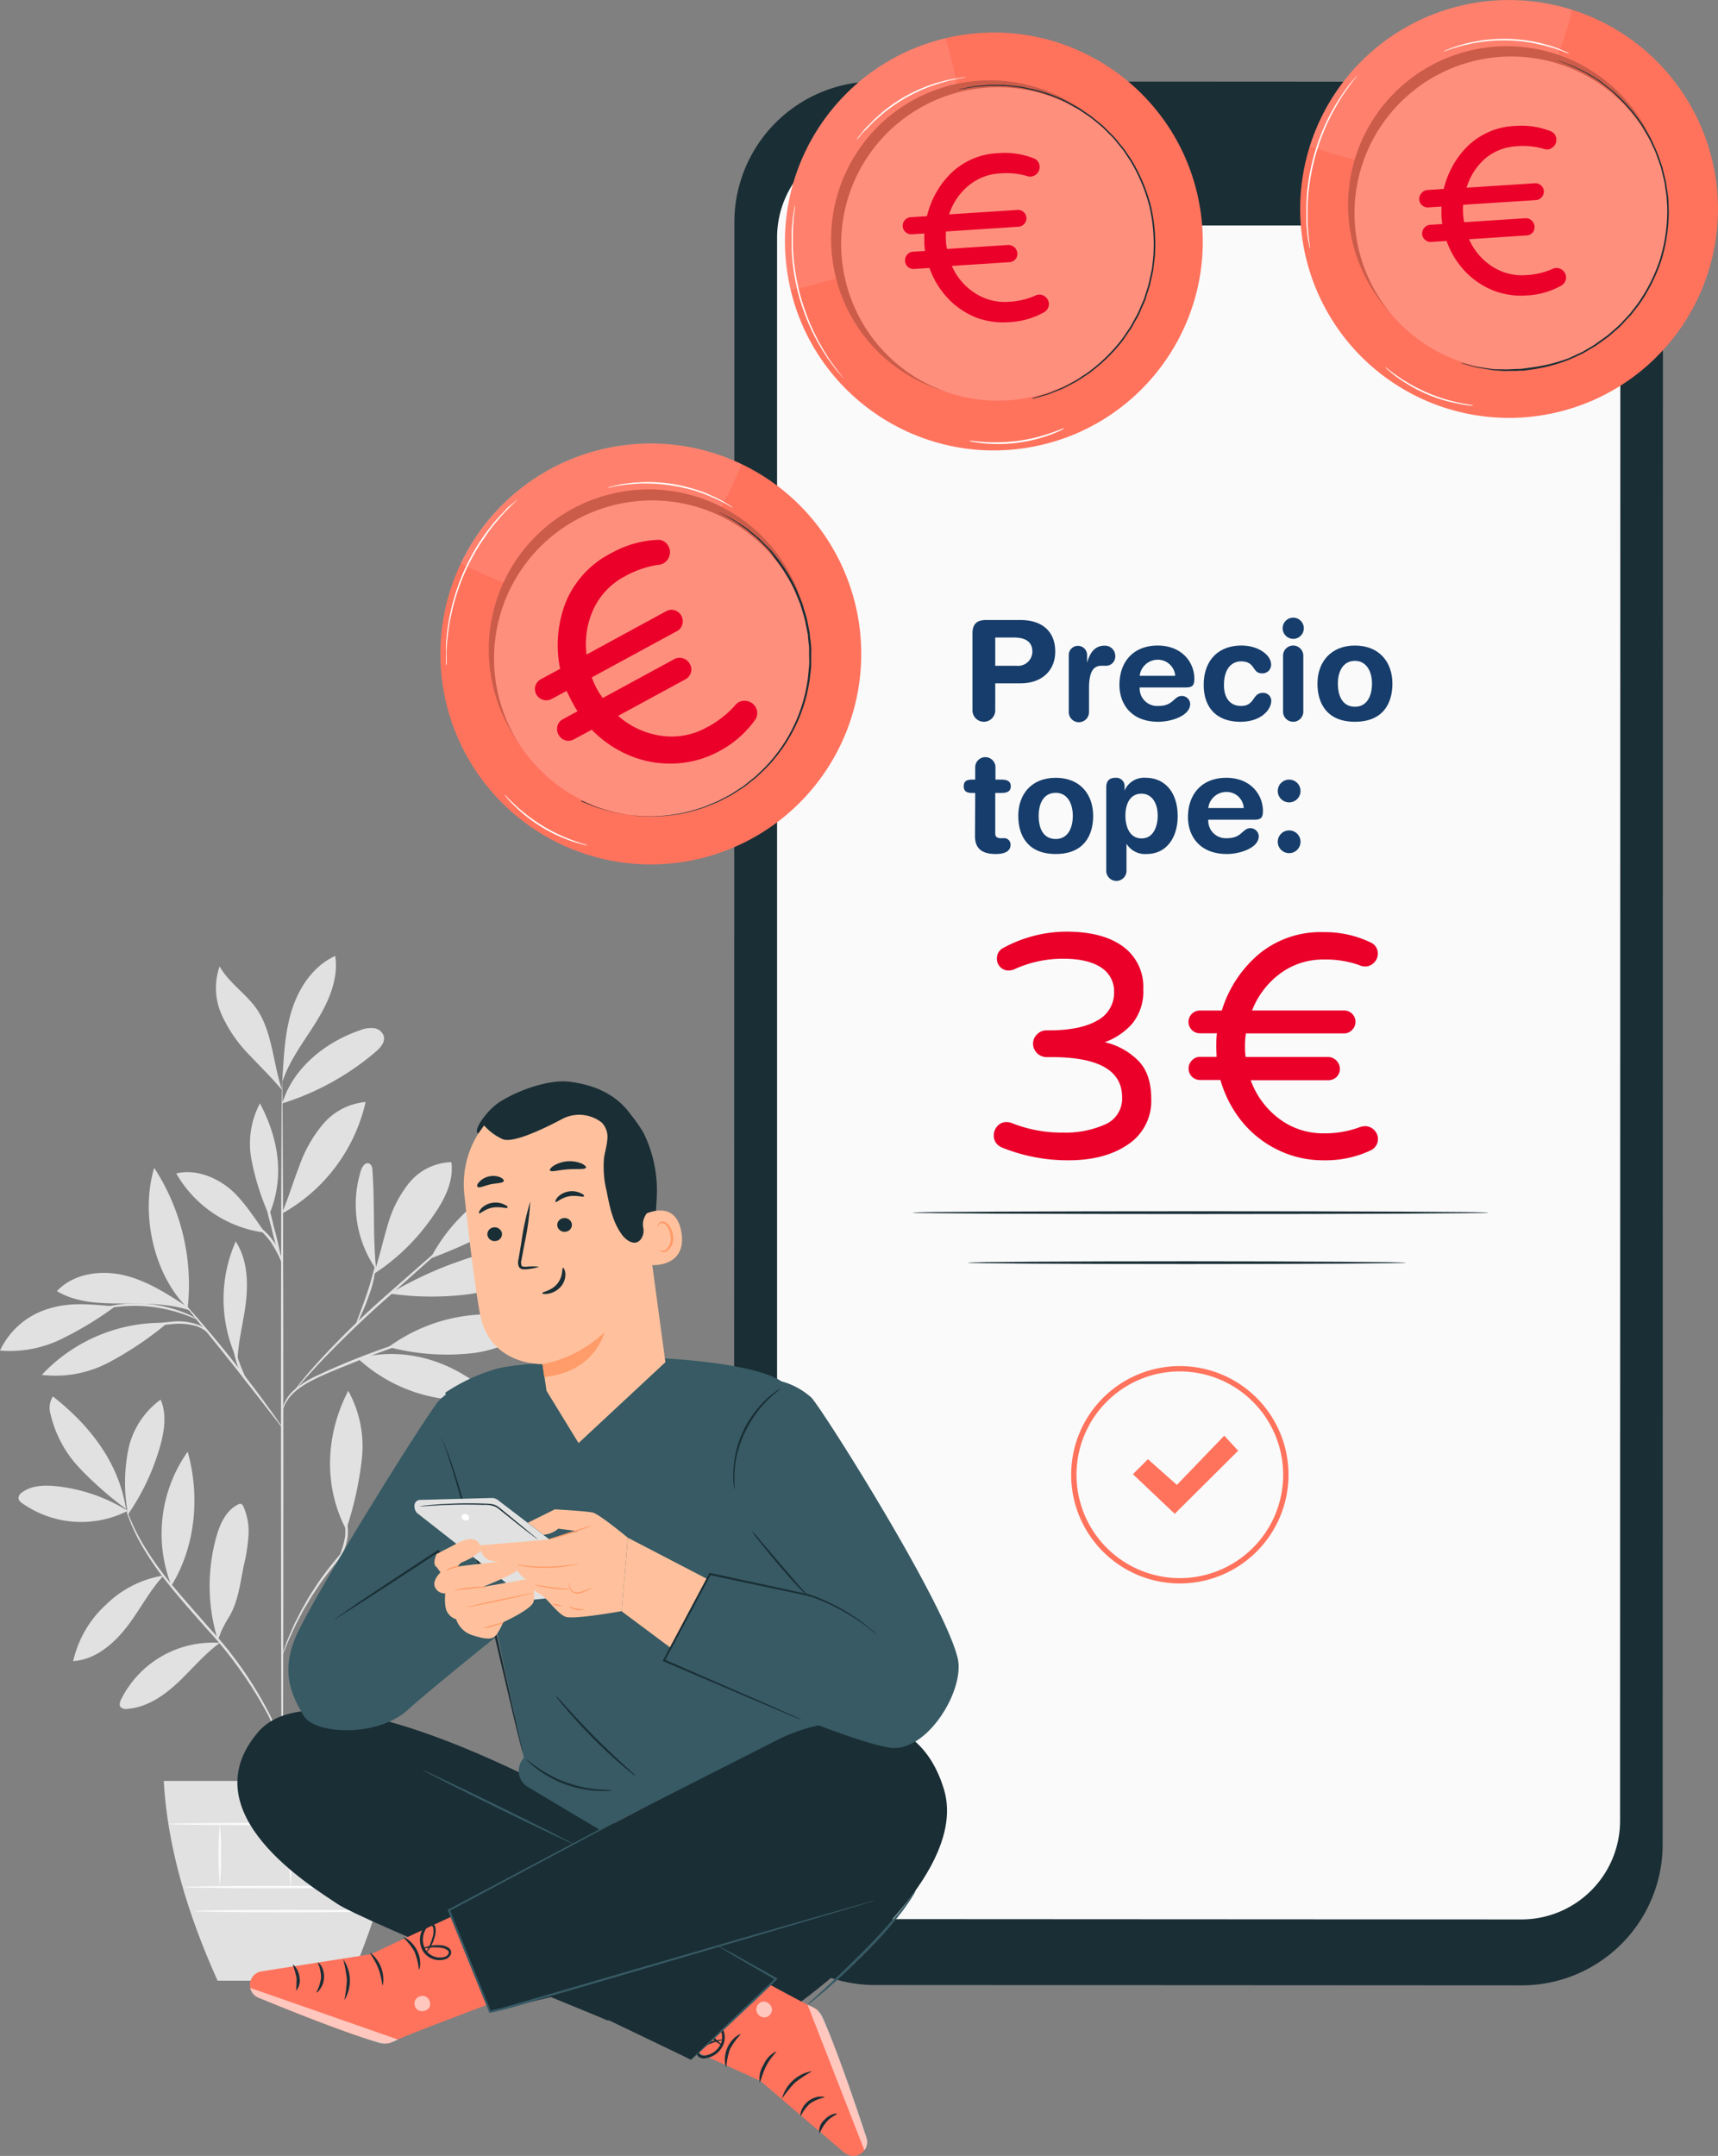 <svg xmlns="http://www.w3.org/2000/svg" viewBox="0 0 302.09 379.05"><rect x="0" y="0" width="302.09" height="379.05" fill="#808080" stroke="none"/><defs><style>.cls-1{fill:#e1e1e1;}.cls-2{fill:#fafafa;}.cls-3{fill:#1a2e35;}.cls-4{fill:#ff735d;}.cls-5{opacity:0.6;}.cls-6{fill:#fff;}.cls-7{fill:#375a64;}.cls-8{fill:#ffc19d;}.cls-9{fill:#ff9c6a;}.cls-10{opacity:0.1;}.cls-11{opacity:0.2;}.cls-12{fill:#ea0029;}.cls-13{fill:#163d6b;}</style></defs><g id="Capa_2" data-name="Capa 2"><g id="Capa_1-2" data-name="Capa 1"><path class="cls-1" d="M22.47,265.64A29.58,29.58,0,0,0,9.86,261.3c-2.06-.21-4.31-.15-6,1.1a1.23,1.23,0,0,0-.61,1.09,1.38,1.38,0,0,0,.58.75,18,18,0,0,0,18.61,1.4"/><path class="cls-1" d="M22.15,265.29A61.16,61.16,0,0,1,14,258.12a20.51,20.51,0,0,1-5.1-9.44,3.8,3.8,0,0,1,.4-3.16c6.49,5.07,11.59,11.63,12.85,19.77"/><path class="cls-1" d="M22.4,265.6a29.59,29.59,0,0,1,.15-10.7,14.48,14.48,0,0,1,5.7-8.82c1.12,2.62.64,5.64-.15,8.38a40.63,40.63,0,0,1-5.65,11.89"/><path class="cls-1" d="M28.77,277a18.67,18.67,0,0,0-10.12,5.12,19.14,19.14,0,0,0-5.78,9.93c3.79-.23,7-2.91,9.34-5.9s3.94-6.29,6.51-9.09"/><path class="cls-1" d="M30.15,278.82A25,25,0,0,1,33,255.23c2.2,7.83,1.39,16.67-2.88,23.59"/><path class="cls-1" d="M38.56,288.84a18,18,0,0,0-17.25,9.92c-.21.43-.4,1-.11,1.36a1.27,1.27,0,0,0,1.14.33c3.4-.22,6.41-2.26,8.9-4.59s4.65-5,7.4-7"/><path class="cls-1" d="M38.29,288.29A32.11,32.11,0,0,1,38,270.35c.63-2.31,1.69-4.74,3.83-5.82a.73.73,0,0,1,.59-.11.83.83,0,0,1,.37.43,10.8,10.8,0,0,1,.9,5.15,31.71,31.71,0,0,1-.81,5.21c-.67,3.19-1,6.61-2.78,9.35A22.66,22.66,0,0,0,39,286.62c-.33.7-.33.94-.63,1.5"/><path class="cls-1" d="M60.55,291.61a23.11,23.11,0,0,1,4.06-19c.29-.38.67-.79,1.15-.74.73.06.92,1,.88,1.77a34.29,34.29,0,0,1-6.09,18"/><path class="cls-1" d="M62.56,293a27.65,27.65,0,0,0,22.7-4.62A18.45,18.45,0,0,0,73,286.85c-4.1.94-7.86,2.78-10.41,6.13"/><path class="cls-1" d="M64.25,288.8a26.22,26.22,0,0,1,20.61-11.91c-.94,3.32-3.67,5.89-6.74,7.45a37.13,37.13,0,0,1-9.89,2.89c-1.32.26-3.13.54-4,1.57"/><path class="cls-1" d="M61,268.54a60.51,60.51,0,0,0,2.63-12.07,20.1,20.1,0,0,0-2.4-11.94c-4,7.72-4.39,16.73-.35,24.42"/><path class="cls-1" d="M74.4,261.75c4.66-8.47,14.18-15.24,23.8-16.19C94.49,254.8,84.36,262,74.4,261.75"/><path class="cls-1" d="M71.47,263.41c7,1.06,12.87,5.5,19.37,8.19a8.59,8.59,0,0,0,4.38.84,3.43,3.43,0,0,0,2.15-6.06,9.24,9.24,0,0,0-3.18-1.93c-7.08-2.95-14.67-3-22.13-1.24"/><path class="cls-1" d="M67.44,268.29c1.58.45,2.11,1.26,3.36,2.33a36.23,36.23,0,0,0,14.7,7.54c.56.14,1.29.2,1.57-.31s-.06-1-.38-1.37a20.17,20.17,0,0,0-8.87-6c-3.39-1.27-6.33-2.79-10.38-2.46"/><path class="cls-1" d="M62.9,238.83a27.79,27.79,0,0,0,21.32,7.25,1.44,1.44,0,0,0,1-.34c.54-.59-.11-1.49-.73-2-6.27-4.88-13.86-6.91-21.56-4.93"/><path class="cls-1" d="M68.29,236.86a29.73,29.73,0,0,1,26.6-4.39A21.16,21.16,0,0,1,82.21,238a40.35,40.35,0,0,1-13.92-1.18"/><path class="cls-1" d="M66.15,223.32c-.62-6.25-.22-11.19-.66-17.48,0-.5-.14-1.1-.61-1.28-.65-.26-1.2.55-1.41,1.22a20,20,0,0,0,2.67,17.41"/><path class="cls-1" d="M65.7,224a36.82,36.82,0,0,0,10.36-10.08c2-2.8,3.77-6.15,3.31-9.59a9.92,9.92,0,0,0-7.48,3.71,20.93,20.93,0,0,0-3.81,7.67c-.83,2.75-1.41,5.58-2.38,8.29"/><path class="cls-1" d="M75.88,221.19a83.47,83.47,0,0,0,25.5-15c-3-1.23-6.53-.5-9.58.73a30.27,30.27,0,0,0-16.06,14.24"/><path class="cls-1" d="M68.56,227.44a52.06,52.06,0,0,0,14.16.07c4.59-.77,8.93-2.59,13.22-4.4a1.53,1.53,0,0,0,.9-.68,1,1,0,0,0-.32-1.13,2.87,2.87,0,0,0-1.13-.53,24.51,24.51,0,0,0-14.29.86,65.44,65.44,0,0,0-12.54,5.81"/><path class="cls-1" d="M41.67,239a25,25,0,0,1-.22-20.73c1.95,3,2.19,6.77,1.83,10.31s-1.44,7.19-1.51,10.75"/><path class="cls-1" d="M28.84,232.57a28.94,28.94,0,0,0-21.49,9.16,20.13,20.13,0,0,0,11.77-2.18A60.11,60.11,0,0,0,29.2,232.8"/><path class="cls-1" d="M20.21,229.69c-3.92-.32-7.69-.81-11.47.35A13.78,13.78,0,0,0,0,237.45a20.58,20.58,0,0,0,10.75-2,60.78,60.78,0,0,0,9.46-5.73"/><path class="cls-1" d="M33,229.82c-3.53-2.31-7.16-4.67-11.27-5.63S12.85,223.94,10,227c3.32,2,7.36,2.18,11.22,2.18s8.58-.05,12.22,1.24"/><path class="cls-1" d="M33,230c-6-5.93-8.32-16.57-5.89-24.67A37.6,37.6,0,0,1,33,230"/><path class="cls-1" d="M49.6,213.22c1.14-2.65,1.94-5.42,3-8.12a23.33,23.33,0,0,1,4.22-7.48,11.1,11.1,0,0,1,7.47-3.87,30.08,30.08,0,0,1-14.5,19.51"/><path class="cls-1" d="M46.6,216.72c-1.88-2.6-4.06-6.12-6.61-8.05s-5.88-3.11-9-2.36A21,21,0,0,0,46.6,216.72"/><path class="cls-1" d="M47.2,213.43a44.83,44.83,0,0,1-3-9.64,15.06,15.06,0,0,1,1.51-9.8c3.31,6.26,4.38,13,1.64,19.51"/><path class="cls-1" d="M49.63,194c1.88-6.21,7.56-10.78,13.7-12.87a5,5,0,0,1,2.4-.36,2.07,2.07,0,0,1,1.77,1.47c.22,1.06-.65,2-1.47,2.71A46.8,46.8,0,0,1,49.63,194"/><path class="cls-1" d="M49.7,188.91c.24-4,.49-8.06,1.79-11.85s3.81-7.35,7.46-9c.62,4-1.16,8.07-3.31,11.54s-4.75,6.76-6,10.64"/><path class="cls-1" d="M49.6,191.67c-1.55-4.52-1.71-10.27-4.42-14.21-1.89-2.75-4.92-4.63-6.56-7.55a11.47,11.47,0,0,0,.39,8.57,24.54,24.54,0,0,0,5,7.17c2,2.14,3.72,3.76,5.58,6"/><path class="cls-1" d="M49.63,324.88c-.12,0-.22-30.17-.23-67.39s.08-67.4.2-67.4.23,30.17.23,67.4S49.75,324.88,49.63,324.88Z"/><path class="cls-1" d="M76,234.49a6.13,6.13,0,0,1-1.13.43L71.75,236c-2.64.9-6.25,2.2-10.18,3.8s-7.55,3-9.64,4.83A7.21,7.21,0,0,0,50,247.17c-.3.71-.35,1.14-.39,1.13a1.11,1.11,0,0,1,0-.32,5,5,0,0,1,.23-.87,6.72,6.72,0,0,1,1.89-2.74,17.12,17.12,0,0,1,4.18-2.59c1.67-.79,3.53-1.6,5.49-2.41,3.94-1.61,7.59-2.87,10.25-3.69,1.33-.42,2.42-.72,3.17-.93A6.77,6.77,0,0,1,76,234.49Z"/><path class="cls-1" d="M84.65,213.26a1.83,1.83,0,0,1-.32.34l-1,.91-3.62,3.28-12,10.72C63,232.69,59,236.68,56.14,239.69c-1.4,1.5-2.51,2.74-3.27,3.61l-.87,1a1.93,1.93,0,0,1-.33.33,2,2,0,0,1,.26-.38c.18-.25.45-.61.81-1.06.72-.9,1.79-2.18,3.18-3.71a153,153,0,0,1,11.5-11.3c4.72-4.17,9-7.92,12.12-10.62l3.71-3.18,1-.85A1.86,1.86,0,0,1,84.65,213.26Z"/><path class="cls-1" d="M62.64,232.76c-.12-.06.86-2.32,1.84-5.19s1.45-5.28,1.57-5.26a17.37,17.37,0,0,1-1.16,5.4,34.67,34.67,0,0,1-1.46,3.63A5.67,5.67,0,0,1,62.64,232.76Z"/><path class="cls-1" d="M49.66,251a4.77,4.77,0,0,1-.72-.84l-1.86-2.38c-1.56-2-3.71-4.79-6.12-7.83s-4.63-5.77-6.24-7.74c-.76-.94-1.39-1.73-1.9-2.35a5.89,5.89,0,0,1-.65-.89,5.53,5.53,0,0,1,.78.78c.49.53,1.17,1.3,2,2.26,1.67,1.92,3.93,4.62,6.35,7.67s4.53,5.86,6,7.92c.75,1,1.34,1.87,1.74,2.46A6,6,0,0,1,49.66,251Z"/><path class="cls-1" d="M43.88,243.6a10.73,10.73,0,0,1-2.43-4.54,12.87,12.87,0,0,1-.54-4.57l.19,0c-.09.35-.15.53-.19.53a1.4,1.4,0,0,1,0-.56h.19a20.73,20.73,0,0,0,.77,4.45A33.17,33.17,0,0,0,43.88,243.6Z"/><path class="cls-1" d="M36.41,234.21a7.26,7.26,0,0,0-1.69-1,11.23,11.23,0,0,0-4.69-.38,28.41,28.41,0,0,0-4.73.77,15.15,15.15,0,0,1-1.95.46,6.78,6.78,0,0,1,1.86-.76,21.91,21.91,0,0,1,4.78-.9,10.18,10.18,0,0,1,4.85.52A3,3,0,0,1,36.41,234.21Z"/><path class="cls-1" d="M34.64,231.93c0,.07-1-.39-2.59-.94a26.66,26.66,0,0,0-6.46-1.33A27,27,0,0,0,19,230c-1.67.3-2.68.62-2.7.54a2.49,2.49,0,0,1,.69-.29,16,16,0,0,1,1.95-.55,23,23,0,0,1,13.23,1,14.47,14.47,0,0,1,1.85.84A2.64,2.64,0,0,1,34.64,231.93Z"/><path class="cls-1" d="M49.6,222.31a53.64,53.64,0,0,1-1.89-6.56,55,55,0,0,1-1.47-6.68,51.47,51.47,0,0,1,1.89,6.57A52.43,52.43,0,0,1,49.6,222.31Z"/><path class="cls-1" d="M49.72,222.31a31.28,31.28,0,0,0-2.09-3.93,17.22,17.22,0,0,0-3.09-3.18s.51.13,1.19.61A9.43,9.43,0,0,1,48,218.13,8.6,8.6,0,0,1,49.72,222.31Z"/><path class="cls-1" d="M49.63,308.8c-.05,0-.13-.73-.47-2a28.59,28.59,0,0,0-2-5.22,72.29,72.29,0,0,0-10.7-15.08c-2.39-2.73-4.71-5.3-6.67-7.77A53.82,53.82,0,0,1,25,271.84a32.29,32.29,0,0,1-2.41-5.11c-.22-.62-.39-1.12-.48-1.46a2.91,2.91,0,0,1-.12-.52s.26.69.76,1.92a36.59,36.59,0,0,0,2.51,5,57.24,57.24,0,0,0,4.82,6.78c2,2.44,4.3,5,6.69,7.74a68.53,68.53,0,0,1,10.65,15.22,26.06,26.06,0,0,1,1.9,5.32c.14.65.23,1.16.27,1.51A2.19,2.19,0,0,1,49.63,308.8Z"/><path class="cls-1" d="M73.46,281.88a12.29,12.29,0,0,1-1.25.7A28.2,28.2,0,0,0,69,284.72a37.57,37.57,0,0,0-4.25,3.88c-1.49,1.58-3,3.41-4.6,5.38-3.14,3.93-6.08,7.42-7.83,10.2a37.92,37.92,0,0,0-2,3.36,12.38,12.38,0,0,1-.69,1.26,1.48,1.48,0,0,1,.12-.36c.09-.22.22-.56.42-1A32.66,32.66,0,0,1,52,304a111.5,111.5,0,0,1,7.76-10.32c1.57-2,3.13-3.8,4.65-5.37a33.26,33.26,0,0,1,4.36-3.85,23,23,0,0,1,3.34-2.05c.42-.21.75-.33,1-.43A1.35,1.35,0,0,1,73.46,281.88Z"/><path class="cls-1" d="M73.93,290.61a17.14,17.14,0,0,1-2.64.39A34.78,34.78,0,0,0,65,292.23a18.78,18.78,0,0,0-5.61,2.94c-1.29,1-1.9,1.83-2,1.78a2.13,2.13,0,0,1,.39-.61,10.26,10.26,0,0,1,1.38-1.41,17.08,17.08,0,0,1,5.66-3.12,28.62,28.62,0,0,1,6.37-1.12A15.54,15.54,0,0,1,73.93,290.61Z"/><path class="cls-1" d="M58.23,296c-.14-.08,1.05-1.9,2-4.34s1.06-4.63,1.22-4.6a4.19,4.19,0,0,1,0,1.41,16.1,16.1,0,0,1-.77,3.34,16.61,16.61,0,0,1-1.54,3.06A4.39,4.39,0,0,1,58.23,296Z"/><path class="cls-1" d="M81.18,258.44a2.45,2.45,0,0,1-.42.22l-1.24.57c-.55.23-1.21.53-2,.92s-1.62.78-2.52,1.32l-1.44.82c-.5.29-1,.63-1.52,1-1.06.64-2.13,1.44-3.26,2.25a61.38,61.38,0,0,0-6.81,6,62.29,62.29,0,0,0-5.75,7c-.77,1.16-1.53,2.25-2.13,3.34-.31.53-.64,1-.91,1.55l-.77,1.46c-.51.93-.88,1.81-1.23,2.57s-.64,1.42-.86,2l-.52,1.25c-.12.29-.19.44-.21.43a2.36,2.36,0,0,1,.13-.46c.12-.34.26-.76.44-1.29s.45-1.24.79-2,.69-1.67,1.19-2.61l.75-1.48c.26-.52.58-1,.89-1.58.59-1.1,1.34-2.2,2.11-3.38a57.36,57.36,0,0,1,5.77-7.08,59.35,59.35,0,0,1,6.88-6c1.15-.8,2.23-1.59,3.3-2.23.54-.32,1-.66,1.55-.94l1.46-.8c.92-.53,1.8-.91,2.56-1.27s1.43-.65,2-.86l1.27-.49A2.85,2.85,0,0,1,81.18,258.44Z"/><path class="cls-1" d="M62.32,271.08a3,3,0,0,1,1-1.55,6.52,6.52,0,0,1,4.17-1.6,11.32,11.32,0,0,1,4.4.86,5.84,5.84,0,0,1,1.66.81,10.63,10.63,0,0,1-1.76-.52,13.39,13.39,0,0,0-4.28-.72,6.83,6.83,0,0,0-4,1.41A11,11,0,0,0,62.32,271.08Z"/><path class="cls-1" d="M59.5,274a15.79,15.79,0,0,0,1.19-3.86,15.45,15.45,0,0,0-.27-4,2.62,2.62,0,0,1,.49,1.13,7.87,7.87,0,0,1,.21,2.95,8.08,8.08,0,0,1-.88,2.83C59.87,273.67,59.54,274,59.5,274Z"/><path class="cls-1" d="M28.79,313.12c.65,11.53,4.13,23.26,9.47,35.12H61.5c5.1-11.74,8.34-23.45,8.91-35.12Z"/><path class="cls-2" d="M66.65,331.78c0,.12-7.66.22-17.1.22s-17.09-.1-17.09-.22,7.65-.22,17.09-.22S66.65,331.66,66.65,331.78Z"/><path class="cls-2" d="M66.13,336c0,.12-7.18.22-16,.22s-16-.1-16-.22,7.17-.22,16-.22S66.13,335.84,66.13,336Z"/><path class="cls-2" d="M38.64,320.69a33.81,33.81,0,0,1,.21,5.36,33.73,33.73,0,0,1-.21,5.35,65.28,65.28,0,0,1,0-10.71Z"/><path class="cls-2" d="M51.09,320.69a70,70,0,0,1,0,11.09,70,70,0,0,1,0-11.09Z"/><path class="cls-2" d="M62.78,320.6a72.79,72.79,0,0,1,0,11.31,72.79,72.79,0,0,1,0-11.31Z"/><path class="cls-2" d="M69.67,320.69c0,.12-9,.22-20,.22s-20.05-.1-20.05-.22,9-.22,20.05-.22S69.67,320.57,69.67,320.69Z"/><path class="cls-3" d="M267.57,349.06,153.83,349a24.78,24.78,0,0,1-24.76-24.78l.06-285.13a24.77,24.77,0,0,1,24.79-24.77l113.73.06a24.78,24.78,0,0,1,24.76,24.78l-.05,285.14A24.79,24.79,0,0,1,267.57,349.06Z"/><path class="cls-2" d="M267.53,24.46l-22,0a5.49,5.49,0,0,0-5.36,5.6v4a5.47,5.47,0,0,1-5.35,5.59l-43,0a5.48,5.48,0,0,1-5.35-5.6V30a5.48,5.48,0,0,0-5.35-5.6H154a17.35,17.35,0,0,0-17.36,17.35l0,278.31A17.36,17.36,0,0,0,154,337.41l113.51.06a17.35,17.35,0,0,0,17.36-17.35l.05-278.31A17.34,17.34,0,0,0,267.53,24.46Z"/><path class="cls-3" d="M148.54,62.13l.22,0,.59,0,2.2-.06-.08.08c0-.49,0-1,0-1.6,0-.3,0-.57,0-.92a.86.86,0,0,1,.76-.69c.36,0,.66,0,1.06,0a.88.88,0,0,1,.74.87c0,.75,0,1.52,0,2.33L153.9,62l2.77,0-.13.14c0-1.12,0-2.28,0-3.46,0-.3,0-.59,0-.88s-.16-.43-.38-.64l-1.21-1.19-1.17-1.16-.57-.56a1.4,1.4,0,0,0-.56-.42.72.72,0,0,0-.62.12c-.16.13-.34.34-.51.5l-1,1c-.62.64-1.28,1.24-1.75,1.8a1.94,1.94,0,0,0-.14,1v1l0,1.58c0,.39,0,.72,0,1a2.89,2.89,0,0,1,0,.37,1.06,1.06,0,0,1,0-.33c0-.28,0-.6,0-1s0-1,0-1.59c0-.31,0-.64,0-1a2.11,2.11,0,0,1,.15-1.14c.51-.64,1.12-1.19,1.75-1.86l1-1c.18-.17.32-.34.54-.53a1,1,0,0,1,.82-.16,1.5,1.5,0,0,1,.68.48l.57.56,1.17,1.15,1.22,1.19a1.17,1.17,0,0,1,.46.82c0,.3,0,.59,0,.89,0,1.18,0,2.34,0,3.45v.14h-3v-.12c0-.81,0-1.58,0-2.33a.65.65,0,0,0-.54-.65h-1a.65.65,0,0,0-.58.52,8.58,8.58,0,0,0,0,.88c0,.57,0,1.11,0,1.6v.07h-.07l-2.24,0h-.58C148.6,62.14,148.53,62.14,148.54,62.13Z"/><path class="cls-3" d="M268.82,55.05a.81.81,0,0,1-.83.82.83.83,0,0,1-.83-.83.84.84,0,0,1,.84-.82A.83.83,0,0,1,268.82,55.05Z"/><path class="cls-3" d="M268.81,58a.82.82,0,0,1-.83.82.83.83,0,0,1-.83-.83.82.82,0,0,1,.83-.82A.83.83,0,0,1,268.81,58Z"/><path class="cls-3" d="M268.8,61a.83.83,0,0,1-1.66,0,.82.82,0,0,1,.83-.82A.83.83,0,0,1,268.8,61Z"/><path class="cls-3" d="M107.84,320.37s-50.35-30.08-62.48-15.81,9.75,27.31,14,30.2,47.44,20.43,47.44,20.43l12.36-11.73Z"/><path class="cls-4" d="M86.52,333.65l-21.35,9.94-19.16,3a2.41,2.41,0,0,0-2,2.92h0a2.4,2.4,0,0,0,1.42,1.69c4.6,1.91,21.56,8.84,23.08,8,1.76-1,23.22-9,23.22-9Z"/><g class="cls-5"><path class="cls-6" d="M44,349.51l26,9.08-.91.4a3.6,3.6,0,0,1-2.5.16c-2.21-.67-8.27-2.63-21.09-7.89A2.39,2.39,0,0,1,44,349.51Z"/></g><g class="cls-5"><path class="cls-6" d="M75,351.11a1.46,1.46,0,0,0-1.9.4,1.41,1.41,0,0,0,.38,1.9,1.54,1.54,0,0,0,2-.44,1.44,1.44,0,0,0-.61-1.92"/></g><path class="cls-3" d="M55.62,350.31a7.54,7.54,0,0,0,.84-2.63,7.11,7.11,0,0,0-.61-2.69s.33.16.63.63a3.76,3.76,0,0,1,.5,2.08,3.7,3.7,0,0,1-.69,2C56,350.18,55.66,350.35,55.62,350.31Z"/><path class="cls-3" d="M52.05,350a17.82,17.82,0,0,0,.09-2.32,20.48,20.48,0,0,0-.65-2.23c.09-.11,1,.73,1.17,2.17A2.69,2.69,0,0,1,52.05,350Z"/><path class="cls-3" d="M60.57,351.55A23.76,23.76,0,0,0,61,348a25.91,25.91,0,0,0-.65-3.53,6.61,6.61,0,0,1,.27,7.1Z"/><path class="cls-3" d="M67.32,349.06c-.16,0-.18-1.41-.81-3s-1.53-2.64-1.42-2.75a6,6,0,0,1,2.23,5.73Z"/><path class="cls-3" d="M73.66,346.3a12,12,0,0,0-.76-3.13,11.38,11.38,0,0,0-2-2.54c0-.06.41.06.91.43A5.25,5.25,0,0,1,73.37,343a5.1,5.1,0,0,1,.52,2.37C73.86,346,73.72,346.32,73.66,346.3Z"/><path class="cls-3" d="M74.13,342.68a2,2,0,0,1,.8-.38,6.17,6.17,0,0,1,2.42-.29,2.73,2.73,0,0,1,1.67.55,1,1,0,0,1,.24,1.09,1.58,1.58,0,0,1-.82.77A3.42,3.42,0,0,1,74.35,343a4,4,0,0,1,.33-4.4,1.41,1.41,0,0,1,1-.51,1,1,0,0,1,.87.71,3.39,3.39,0,0,1-.12,1.74,6.93,6.93,0,0,1-1,2.21c-.34.47-.58.68-.6.66a10.92,10.92,0,0,0,1.27-2.95,3.18,3.18,0,0,0,.07-1.53.52.52,0,0,0-.47-.39,1,1,0,0,0-.65.38,3.55,3.55,0,0,0-.25,3.81,3,3,0,0,0,3.46,1.3,1.18,1.18,0,0,0,.6-.51.52.52,0,0,0-.13-.6,2.48,2.48,0,0,0-1.41-.5A9.39,9.39,0,0,0,74.13,342.68Z"/><path class="cls-3" d="M78.94,335.87s50.66-26.8,57.48-30.09c5.87-2.83,24.23-8.77,29.56,8.81s-30.23,41-30.23,41l-29-.39L97.32,351l-11.16,2.73Z"/><path class="cls-7" d="M161.06,332.26a4.65,4.65,0,0,1-.51,1c-.35.62-.94,1.45-1.68,2.49a74,74,0,0,1-6.51,7.42c-2.71,2.75-5.28,5.1-7.19,6.75-1,.83-1.74,1.48-2.3,1.92a5.34,5.34,0,0,1-.89.65,4.84,4.84,0,0,1,.77-.79l2.19-2c1.84-1.72,4.38-4.11,7.07-6.84a94.77,94.77,0,0,0,6.59-7.3C160.16,333.54,161,332.21,161.06,332.26Z"/><path class="cls-4" d="M112.28,356.12l21.44,9.75,14.73,12.6a2.42,2.42,0,0,0,3.51-.39h0a2.42,2.42,0,0,0,.36-2.18c-1.54-4.73-7.3-22.13-8.91-22.75-1.86-.73-21.93-11.79-21.93-11.79Z"/><g class="cls-5"><path class="cls-6" d="M152,378.08l-10-25.62.9.43a3.65,3.65,0,0,1,1.75,1.8c.93,2.11,3.38,8,7.72,21.15a2.41,2.41,0,0,1-.39,2.24Z"/></g><g class="cls-5"><path class="cls-6" d="M133,353.5a1.45,1.45,0,0,0,1.54,1.19,1.4,1.4,0,0,0,1.19-1.52,1.54,1.54,0,0,0-1.64-1.25,1.45,1.45,0,0,0-1.06,1.72"/></g><path class="cls-3" d="M145,368.76a7.44,7.44,0,0,0-2.55,1.06,7.26,7.26,0,0,0-1.64,2.22c-.06,0-.1-.36.07-.89a3.81,3.81,0,0,1,1.26-1.74,3.73,3.73,0,0,1,2-.79C144.71,368.58,145,368.7,145,368.76Z"/><path class="cls-3" d="M147.14,371.64c.05.15-1,.49-1.82,1.44s-1.12,2-1.26,1.94a2.65,2.65,0,0,1,.88-2.29C145.91,371.66,147.14,371.5,147.14,371.64Z"/><path class="cls-3" d="M142.75,364.19a23.29,23.29,0,0,0-3,2,23.26,23.26,0,0,0-2.25,2.79,6.59,6.59,0,0,1,5.21-4.82Z"/><path class="cls-3" d="M136.48,360.68c.1.12-1,1.05-1.75,2.55s-1,2.88-1.16,2.87a4.68,4.68,0,0,1,.71-3.11A4.61,4.61,0,0,1,136.48,360.68Z"/><path class="cls-3" d="M130.26,357.66a11.47,11.47,0,0,0-1.89,2.6,11.62,11.62,0,0,0-.65,3.16c-.06,0-.22-.35-.26-1a5.26,5.26,0,0,1,1.9-4.32C129.86,357.73,130.23,357.6,130.26,357.66Z"/><path class="cls-3" d="M127.2,359.65a2,2,0,0,1-.81-.35,6.25,6.25,0,0,1-1.8-1.66,2.73,2.73,0,0,1-.66-1.63,1,1,0,0,1,.67-.89,1.57,1.57,0,0,1,1.11.13,3.42,3.42,0,0,1,1.55,4.06,4,4,0,0,1-3.56,2.6,1.37,1.37,0,0,1-1-.43,1,1,0,0,1,0-1.12,3.36,3.36,0,0,1,1.4-1.05,7,7,0,0,1,2.34-.65,2.06,2.06,0,0,1,.89,0,10.8,10.8,0,0,0-3.07.95,3.17,3.17,0,0,0-1.2.94.51.51,0,0,0,0,.61,1,1,0,0,0,.71.25,3.54,3.54,0,0,0,3.06-2.29,3,3,0,0,0-1.26-3.47,1.11,1.11,0,0,0-.78-.12.53.53,0,0,0-.38.48,2.48,2.48,0,0,0,.54,1.39A9.09,9.09,0,0,0,127.2,359.65Z"/><path class="cls-3" d="M121.49,362.15c-.6-.36-24.78-11.89-24.78-11.89l25.34-10.75,14.39,8.54Z"/><path class="cls-7" d="M153.85,334.12l-.34.08-1,.27-3.82,1.08-14,4L88.36,353l-2.24.54.22.12L79.11,335.8,79,336l29.55-15.79,8.51-4.59,2.26-1.23.58-.33c.13-.07.2-.11.19-.12l-.2.09-.6.3L117,315.55,108.47,320,78.86,335.71l-.15.08.06.15L86,353.75l.06.15.16,0,2.24-.55c1.15-.26,2.27-.61,3.38-.93l3.32-1,6.5-1.89,12.28-3.59,20.79-6.1,14-4.14,3.8-1.14,1-.31Z"/><path class="cls-7" d="M121.49,362.15a10,10,0,0,0,1-.83L125,359c2.15-2,5.09-4.76,8.33-7.83l3.25-3.11.18-.17-.21-.12-7.31-4.08-2.14-1.15a4,4,0,0,0-.79-.38,4.51,4.51,0,0,0,.73.48l2.09,1.25,7.24,4.2,0-.29-3.26,3.09c-3.24,3.08-6.15,5.88-8.25,7.92l-2.47,2.43A7.48,7.48,0,0,0,121.49,362.15Z"/><path class="cls-7" d="M74.33,311.21c0,.1,5.89,3.1,13.26,6.71S101,324.38,101,324.29s-5.9-3.1-13.27-6.71S74.37,311.12,74.33,311.21Z"/><path class="cls-7" d="M116.33,238.8c.51,0,18.39.9,21.78,4.72S145.78,303,145.78,303a30.53,30.53,0,0,0-8.89,2.81L105.5,321.74l-12.74-7.59a3.3,3.3,0,0,1-.64-5.07h0L78.31,244.85a32.51,32.51,0,0,1,8.78-4.13C92.36,239.13,116.33,238.8,116.33,238.8Z"/><path class="cls-7" d="M84.36,242.82s-5.44.88-7.69,4.07c-5.28,7.49-21.7,34.23-24.58,40.69-3,6.85-.44,11,1.29,14.06,1.87,3.3,13.13,3.95,18.55-1.21,2.33-2.21,15.16-12.57,15.16-12.57Z"/><path class="cls-3" d="M77.65,252.71a3.4,3.4,0,0,0,.18.56c.14.39.32.91.56,1.57.47,1.37,1.12,3.36,1.84,5.85,1.47,5,3.22,11.91,5,19.61L89.87,300c.59,2.52,1.09,4.56,1.45,6,.17.67.32,1.21.42,1.61a4.88,4.88,0,0,0,.18.56,3.43,3.43,0,0,0-.1-.58L91.46,306c-.32-1.45-.77-3.49-1.33-6-1.12-5.06-2.65-12.06-4.48-19.76s-3.63-14.64-5.16-19.6c-.76-2.48-1.45-4.46-2-5.82-.27-.65-.48-1.16-.63-1.55A3.88,3.88,0,0,0,77.65,252.71Z"/><path class="cls-7" d="M137.32,242.84a13,13,0,0,1,5.33,2.86c1.95,2,23.58,36.3,25.76,45.91,1.26,5.58-5.45,16.59-11.93,15.66-8.48-1.21-39.74-15.34-39.74-15.34l8.08-15.18,17.9,3.95-12.37-14,6.34-24.27"/><path class="cls-3" d="M58.78,284.72a1.79,1.79,0,0,0,.33-.17L60,284l3.34-2.12c2.81-1.81,6.68-4.32,10.94-7.11l2.84-1.88-.25-.05c2.41,3.55,4.55,6.64,6.11,8.83a25.5,25.5,0,0,0,2.63,3.42l-2.43-3.56c-1.54-2.27-3.63-5.37-6-8.9l-.11-.15-.15.1-2.85,1.87c-4.26,2.8-8.11,5.34-10.88,7.21L60,283.87l-.88.61C58.87,284.63,58.77,284.71,58.78,284.72Z"/><polygon class="cls-8" points="110.4 270.36 124.36 277.62 117.92 289.72 109.29 283.28 110.4 270.36"/><path class="cls-1" d="M96.77,270.79l-9.21-7.05a1.8,1.8,0,0,0-1.13-.37l-12.61.34a1,1,0,0,0-.94.94,1.73,1.73,0,0,0,.45,1.36l19.55,15.33,15.32-1.53Z"/><path class="cls-8" d="M110.4,270.36s-5-4.14-6.16-4.42-6.68-.57-6.68-.57l-4.75,2.36,2.73,2.1a4.36,4.36,0,0,0,2.62-1.06l3.17.4Z"/><path class="cls-8" d="M104.67,268.36l-8.35,2.33-11.86,1a2.57,2.57,0,0,0,2.19,2.77c1.41.24,3.88.55,3.88.55a4,4,0,0,0,2.27,2.79A6.11,6.11,0,0,0,94.46,280a1.4,1.4,0,0,0,.34.18c1.12.39,3.19,3.59,4.67,4.09s9.82-1,9.82-1l1.11-12.92Z"/><path class="cls-9" d="M101.87,274.9s-.66.1-1.71.24a31.64,31.64,0,0,1-4.15.3,30.86,30.86,0,0,1-4.14-.25c-1.06-.13-1.71-.27-1.72-.23a3,3,0,0,0,.45.14c.29.07.71.16,1.24.25a24.86,24.86,0,0,0,4.18.32,26.12,26.12,0,0,0,4.16-.37c.53-.1.95-.19,1.24-.26A3,3,0,0,0,101.87,274.9Z"/><path class="cls-9" d="M100.09,278.16a2,2,0,0,0,0,.81,1.75,1.75,0,0,0,.39.82,1.48,1.48,0,0,0,1,.41,2.76,2.76,0,0,0,1.07-.24c.31-.14.56-.28.78-.39a7.7,7.7,0,0,0,.73-.34,1.92,1.92,0,0,0-.79.2,4.91,4.91,0,0,1-1.79.55,1.24,1.24,0,0,1-.9-.34,1.67,1.67,0,0,1-.39-.71A4.45,4.45,0,0,0,100.09,278.16Z"/><path class="cls-9" d="M94,278.61a3.67,3.67,0,0,0,.88.28,22.25,22.25,0,0,0,2.19.4,20.54,20.54,0,0,0,2.22.15,3.26,3.26,0,0,0,.93-.05c0-.06-1.41-.11-3.12-.33S94,278.54,94,278.61Z"/><path class="cls-9" d="M100,282.36a2.17,2.17,0,0,0,1.31.67,2.31,2.31,0,0,0,1.47-.06c0-.07-.65,0-1.42-.16S100.05,282.31,100,282.36Z"/><path class="cls-9" d="M97.07,282c0,.07.38.19.87.29a2,2,0,0,0,.91.06,3.9,3.9,0,0,0-1.78-.35Z"/><path class="cls-9" d="M96.32,270.69a22.4,22.4,0,0,0,3.9-1.06c1.07-.34,2-.67,2.71-.94a4.92,4.92,0,0,0,1.08-.49,8.43,8.43,0,0,0-1.13.34l-2.72.88-2.72.88A11.58,11.58,0,0,0,96.32,270.69Z"/><path class="cls-8" d="M84.14,273s.93-.26,0-1.75-3.74.09-3.74.09l-3.61,1.88s-.9,1.77,0,2.31l.67.93s-1.45,1.3-1,2.54a1.88,1.88,0,0,0,1.84,1.15s-.3,2.44.44,3.43a2.68,2.68,0,0,0,1.47,1.12,4.38,4.38,0,0,0,2.86,2.8c2.32.74,3.54.85,4.23-.1a10.69,10.69,0,0,0,1.17-2.18s5.19-2.35,5.37-3.68,0-1.47,0-1.47a2.52,2.52,0,0,0,0-1.94c-.46-.85-2.5-.25-2.5-.25L84.93,279s5.28-2.12,5.94-2.87.06-1.76-2-1.64-8.38.93-8.38.93a1.88,1.88,0,0,1,.77-.75c.43-.15,1.76-.83,1.76-.83Z"/><path class="cls-9" d="M82.05,282.59c0,.06,2.65-.45,5.9-1.15s5.86-1.3,5.85-1.36-2.65.45-5.9,1.14S82,282.53,82.05,282.59Z"/><path class="cls-9" d="M84.9,286.27a7.85,7.85,0,0,0,1.91-.38,13.18,13.18,0,0,0,1.31-.41,2.81,2.81,0,0,0,.38-.18.29.29,0,0,0,.1-.08s0-.06,0-.05-.81.23-1.84.51A9.87,9.87,0,0,0,84.9,286.27Z"/><path class="cls-9" d="M79.77,279.62c0,.06,1.27-.12,2.84-.28s2.84-.26,2.84-.32a13,13,0,0,0-2.86.1A12.69,12.69,0,0,0,79.77,279.62Z"/><path class="cls-9" d="M78.39,276.21c0,.06.57-.27,1.29-.49s1.35-.23,1.35-.3a2.35,2.35,0,0,0-1.41.09A2.39,2.39,0,0,0,78.39,276.21Z"/><path class="cls-3" d="M73.45,264.83h.23l.68,0,2.48-.16c2.09-.12,5-.2,8.18-.09a4.5,4.5,0,0,1,2.22.39,8,8,0,0,1,.87.66l.83.66,2.88,2.3,2,1.53.54.41a1,1,0,0,0,.2.13l-.17-.17-.52-.44-1.91-1.58-2.85-2.34-.82-.67c-.29-.22-.57-.47-.9-.68a2.83,2.83,0,0,0-1.13-.36c-.4-.05-.8-.05-1.2-.06a79,79,0,0,0-8.19.15c-1,.08-1.9.16-2.48.23l-.67.09Z"/><path class="cls-6" d="M81.21,266.41a.62.62,0,0,1,.62-.2h0l.09,0h0a.87.87,0,0,1,.47.3.53.53,0,0,1,0,.66.68.68,0,0,1-.36.15.86.86,0,0,1-.72-.23A.59.59,0,0,1,81.21,266.41Z"/><path class="cls-3" d="M140.91,302.34a3.14,3.14,0,0,0-.45-.23l-1.33-.6-5-2.21-17.32-7.54.09.25,5.33-10,2.76-5.18-.21.09,17.58,3.72h0a36.35,36.35,0,0,1,8.93,4.55c1,.68,1.7,1.26,2.2,1.66l.56.45c.12.1.19.15.2.14l-.18-.17-.53-.49c-.48-.41-1.19-1-2.16-1.72a34.54,34.54,0,0,0-8.93-4.7h0l-17.56-3.8-.14,0-.06.12-2.76,5.18c-1.87,3.51-3.66,6.89-5.32,10l-.09.18.18.07,17.38,7.41,5,2.12,1.35.55A3,3,0,0,0,140.91,302.34Z"/><path class="cls-3" d="M132.19,269.15a14,14,0,0,0,1.36,1.86c.88,1.12,2.11,2.65,3.52,4.3s2.72,3.13,3.72,4.14a11,11,0,0,0,1.26,1.14c.17.11.29.22.45.2a.1.1,0,0,0,0-.14s0,0,0,0,0,.09-.05.11a1.45,1.45,0,0,1-.33-.24c-.29-.27-.68-.69-1.16-1.21-.94-1.06-2.22-2.55-3.62-4.2l-3.61-4.23A14,14,0,0,0,132.19,269.15Z"/><path class="cls-3" d="M129.16,261.83c.08,0-.08-1.15,0-3a18.94,18.94,0,0,1,.45-3.17A21.78,21.78,0,0,1,130.9,252a21.1,21.1,0,0,1,2-3.4,19.37,19.37,0,0,1,2.08-2.43c1.31-1.29,2.27-1.92,2.23-2a2.92,2.92,0,0,0-.69.41,7.56,7.56,0,0,0-.77.56,11.86,11.86,0,0,0-.95.81,17.44,17.44,0,0,0-2.18,2.43,18.43,18.43,0,0,0-3.29,7.24,18.06,18.06,0,0,0-.38,3.24,10.24,10.24,0,0,0,0,1.26,6.11,6.11,0,0,0,.08.94A4.18,4.18,0,0,0,129.16,261.83Z"/><path class="cls-3" d="M107.55,314.75c0-.07-.92,0-2.38-.15a21.71,21.71,0,0,1-10.61-3.82c-1.21-.83-1.88-1.44-1.93-1.39s.14.18.43.47A13.76,13.76,0,0,0,94.4,311a19.33,19.33,0,0,0,10.76,3.87,15.26,15.26,0,0,0,1.75,0A2.3,2.3,0,0,0,107.55,314.75Z"/><path class="cls-3" d="M97.73,298.13a3.09,3.09,0,0,0,.44.65c.31.4.77,1,1.36,1.66,1.16,1.38,2.83,3.24,4.77,5.2s3.8,3.64,5.18,4.81c.69.59,1.25,1.05,1.65,1.36a3.31,3.31,0,0,0,.65.46,3.67,3.67,0,0,0-.55-.57l-1.57-1.45c-1.33-1.22-3.15-2.92-5.09-4.87s-3.63-3.78-4.84-5.12c-.57-.61-1-1.14-1.44-1.58A3.35,3.35,0,0,0,97.73,298.13Z"/><path class="cls-3" d="M114.15,221.12A65.56,65.56,0,0,0,115.5,210a22.83,22.83,0,0,0-2.37-10.87c-.27-.51-2.42-3.82-3-3.69-.39.09,1.09,3.26.93,3.63a19.28,19.28,0,0,0-.64,11.43,50.94,50.94,0,0,0,3.71,10.65"/><path class="cls-8" d="M96.1,244.53c-.38-2.62-.69-4.69-.71-4.69s-9.13.31-10.92-8.53C83.6,227,82.53,218.1,81.65,210a16.8,16.8,0,0,1,13.57-18.31l.86-.17c9.32-1.21,15.56,6,16.52,15.38L117,239.5l-15.27,14.22Z"/><path class="cls-9" d="M95.39,239.84a21.73,21.73,0,0,0,10.89-5.61s-1.59,7-10.58,7.87Z"/><path class="cls-3" d="M85.71,217.19a1.28,1.28,0,0,0,1.46,1,1.23,1.23,0,0,0,1.09-1.39,1.29,1.29,0,0,0-1.47-1A1.22,1.22,0,0,0,85.71,217.19Z"/><path class="cls-3" d="M84.25,213.32c.18.13,1-.76,2.37-1s2.49.24,2.61,0-.16-.35-.66-.59a3.5,3.5,0,0,0-2.12-.23,3.33,3.33,0,0,0-1.85,1C84.24,212.93,84.16,213.26,84.25,213.32Z"/><path class="cls-3" d="M98,215.56a1.28,1.28,0,0,0,1.46,1,1.23,1.23,0,0,0,1.09-1.39,1.29,1.29,0,0,0-1.46-1A1.22,1.22,0,0,0,98,215.56Z"/><path class="cls-3" d="M97.69,211.33c.19.13,1-.76,2.38-1s2.49.23,2.6,0-.16-.36-.65-.59a3.54,3.54,0,0,0-2.13-.24,3.43,3.43,0,0,0-1.85,1C97.69,210.94,97.6,211.27,97.69,211.33Z"/><path class="cls-3" d="M94.8,222.72a9.41,9.41,0,0,0-2.29,0c-.35,0-.7,0-.8-.2a1.79,1.79,0,0,1,0-1.07c.17-.91.35-1.85.53-2.85a46.76,46.76,0,0,0,1-7.36,46.56,46.56,0,0,0-1.58,7.27q-.25,1.49-.48,2.85a2,2,0,0,0,.08,1.4.89.89,0,0,0,.67.4,2.93,2.93,0,0,0,.61,0A8.83,8.83,0,0,0,94.8,222.72Z"/><path class="cls-3" d="M99,222.9c-.22,0,.06,1.51-1,2.8s-2.67,1.43-2.64,1.63.41.22,1.08.12a3.81,3.81,0,0,0,2.22-1.29,3.27,3.27,0,0,0,.75-2.32C99.32,223.21,99.08,222.87,99,222.9Z"/><path class="cls-3" d="M96.71,205.79c.21.34,1.53-.09,3.17-.2s3,.07,3.16-.3c.06-.17-.23-.48-.82-.74a5.49,5.49,0,0,0-4.82.38C96.86,205.28,96.62,205.62,96.71,205.79Z"/><path class="cls-3" d="M84,208.68c.3.27,1.17-.23,2.3-.46s2.12-.19,2.28-.56c.07-.17-.14-.45-.62-.67a3.27,3.27,0,0,0-2-.15,3.23,3.23,0,0,0-1.72,1C83.88,208.21,83.81,208.55,84,208.68Z"/><path class="cls-8" d="M113.12,213.6c.14-.1,5.75-3,6.71,3.13s-5.36,5.8-5.4,5.63S113.12,213.6,113.12,213.6Z"/><path class="cls-9" d="M115.93,219.76s.12.05.31.11a1.09,1.09,0,0,0,.8-.11,2.67,2.67,0,0,0,.84-2.55,3.53,3.53,0,0,0-.53-1.47,1.23,1.23,0,0,0-.93-.69.53.53,0,0,0-.58.39c-.06.18,0,.3,0,.31s-.15-.08-.14-.34a.76.76,0,0,1,.18-.42.89.89,0,0,1,.57-.25,1.52,1.52,0,0,1,1.25.77,3.66,3.66,0,0,1,.64,1.65,2.78,2.78,0,0,1-1.14,2.87,1.12,1.12,0,0,1-1,0C116,219.9,115.91,219.77,115.93,219.76Z"/><path class="cls-3" d="M84.1,199.3c-1.07-.4,1.42-4,3.68-5.5,3.43-2.21,8.88-4.06,12.4-3.61,4.25.55,7.93,2.08,10.52,5.48a24.23,24.23,0,0,1,4.52,11.86,7.42,7.42,0,0,1-.31,3.86c-.65,1.47-2.16,2.56-1.81,4.41a2.58,2.58,0,0,1-.36,2c-.94,1.36-2.47.44-3.27-.58-1.69-2.19-2.26-5-2.79-7.75a17.86,17.86,0,0,1-.47-5.86c.14-1.06.48-2.09.57-3.16a3.68,3.68,0,0,0-.89-3,3.09,3.09,0,0,0-.57-.43,6.42,6.42,0,0,0-6.49-.27c-3.26,1.73-8.86,4.42-10.56,3.48a9.46,9.46,0,0,1-3.15-2.37Z"/><path class="cls-4" d="M207.46,278.4a19.11,19.11,0,1,1,19.11-19.11A19.13,19.13,0,0,1,207.46,278.4Zm0-37.28a18.17,18.17,0,1,0,18.17,18.17A18.19,18.19,0,0,0,207.46,241.12Z"/><polygon class="cls-4" points="199.21 259.19 201.85 256.55 206.94 261.07 215.27 252.42 217.72 255.06 206.56 266.16 199.21 259.19"/><path class="cls-3" d="M261.75,213.2c0,.14-22.68.25-50.64.25s-50.66-.11-50.66-.25,22.68-.24,50.66-.24S261.75,213.07,261.75,213.2Z"/><path class="cls-3" d="M247.2,222c0,.13-17.24.24-38.51.24s-38.51-.11-38.51-.24,17.24-.24,38.51-.24S247.2,221.9,247.2,222Z"/><path class="cls-4" d="M147.79,131a37,37,0,1,1-17.41-49.41A37,37,0,0,1,147.79,131Z"/><g class="cls-10"><path class="cls-6" d="M130.38,81.58A37,37,0,0,0,81,99s23,12.29,33.15,5.54S130.38,81.58,130.38,81.58Z"/></g><path class="cls-4" d="M139.5,126.37a28.16,28.16,0,1,1-13.24-37.56A28.16,28.16,0,0,1,139.5,126.37Z"/><g class="cls-11"><path d="M139.5,126.37a28.16,28.16,0,1,1-13.24-37.56A28.16,28.16,0,0,1,139.5,126.37Z"/></g><path class="cls-4" d="M139.71,127.77a27.78,27.78,0,1,1-13.06-37.06A27.78,27.78,0,0,1,139.71,127.77Z"/><g class="cls-11"><path class="cls-6" d="M139.71,127.77a27.78,27.78,0,1,1-13.06-37.06A27.78,27.78,0,0,1,139.71,127.77Z"/></g><path class="cls-3" d="M102.07,140.85l.22.08.62.25,1,.41a11,11,0,0,0,1.39.5l1.79.53a6.34,6.34,0,0,0,1,.24l1.12.22a11.48,11.48,0,0,0,1.22.21l1.3.12c.45,0,.91.11,1.39.11h1.46a29.61,29.61,0,0,0,6.47-.82l1.71-.51c.29-.09.59-.17.88-.27l.86-.35c.58-.25,1.18-.46,1.76-.74l1.73-.9.44-.23c.15-.08.28-.18.42-.27l.85-.55.85-.56a9.29,9.29,0,0,0,.82-.62c.53-.44,1.09-.86,1.62-1.32l1.53-1.49a27.7,27.7,0,0,0,7.55-15.77c.07-.71.14-1.42.2-2.12s0-1.4,0-2.09c0-.35,0-.69,0-1s-.07-.68-.1-1-.07-.67-.1-1c0-.17,0-.33-.06-.5l-.09-.48-.39-1.92c-.14-.63-.35-1.23-.52-1.83l-.27-.89c-.11-.29-.23-.57-.34-.85l-.68-1.66a29.29,29.29,0,0,0-3.42-5.55L135.44,97c-.3-.36-.65-.68-.95-1l-.92-.94a9.88,9.88,0,0,0-.92-.81l-.88-.74a7.05,7.05,0,0,0-.83-.66l-1.54-1.06a9.79,9.79,0,0,0-1.27-.77l-.95-.53-.58-.33-.2-.12s.07,0,.21.09l.59.31,1,.51a9.59,9.59,0,0,1,1.29.75l1.55,1a7.37,7.37,0,0,1,.85.65l.89.74c.3.27.64.5.94.81l.92.94c.32.33.66.64,1,1l.93,1.15a29.77,29.77,0,0,1,3.47,5.57c.23.55.45,1.11.69,1.67.11.29.24.57.34.86s.19.6.28.9c.17.6.39,1.21.54,1.84s.25,1.28.39,1.93l.1.49c0,.17,0,.34.05.5,0,.34.07.68.11,1s.07.68.1,1a9,9,0,0,1,0,1c0,.7,0,1.4,0,2.11s-.13,1.43-.2,2.15a27.92,27.92,0,0,1-7.62,15.92l-1.55,1.5c-.53.47-1.1.89-1.64,1.33a10.06,10.06,0,0,1-.83.63l-.86.56-.85.55c-.15.09-.28.19-.43.27l-.44.23-1.76.91c-.58.28-1.19.49-1.77.73l-.87.35c-.29.1-.59.18-.88.27l-1.74.51a29.31,29.31,0,0,1-6.52.79h-1.47c-.48,0-.94-.09-1.39-.12l-1.31-.14a11,11,0,0,1-1.22-.22l-1.14-.23a6.87,6.87,0,0,1-1-.25l-1.78-.55a10.13,10.13,0,0,1-1.39-.54l-1-.43-.61-.27A1.22,1.22,0,0,1,102.07,140.85Z"/><path class="cls-6" d="M78.42,117a1.55,1.55,0,0,1,0-.34c0-.24,0-.56,0-1s0-.93,0-1.52,0-1.27.11-2c0-.37.08-.76.11-1.16s.13-.82.19-1.25c.11-.87.33-1.79.53-2.75a40,40,0,0,1,2-6.08,39.15,39.15,0,0,1,3-5.64c.56-.81,1.07-1.6,1.63-2.28.27-.34.52-.68.78-1l.77-.88c.48-.57,1-1,1.38-1.46s.79-.77,1.1-1l.73-.63c.16-.14.25-.22.26-.21s-.07.09-.23.25l-.68.67c-.31.28-.67.63-1.07,1.07s-.88.9-1.34,1.48l-.75.88c-.26.31-.5.66-.77,1-.54.68-1,1.47-1.6,2.28a37.94,37.94,0,0,0-5,11.64c-.21,1-.43,1.86-.56,2.72-.06.43-.15.85-.19,1.25s-.09.78-.13,1.15c-.1.74-.12,1.41-.16,2s0,1.09,0,1.51,0,.7,0,1A2.3,2.3,0,0,1,78.42,117Z"/><path class="cls-6" d="M128.87,89.25a5,5,0,0,1-.8-.42c-.25-.15-.56-.32-.93-.5s-.78-.42-1.26-.62-1-.46-1.55-.67-1.19-.44-1.83-.67a32.56,32.56,0,0,0-4.34-1,31,31,0,0,0-4.44-.37c-.68,0-1.33,0-1.94.06s-1.18.09-1.69.15-1,.14-1.39.2-.76.13-1,.19a4.8,4.8,0,0,1-.89.15,5.89,5.89,0,0,1,.87-.25,9.43,9.43,0,0,1,1-.24c.41-.08.87-.18,1.39-.24s1.09-.15,1.7-.19,1.27-.06,2-.08a30,30,0,0,1,4.49.34,30.91,30.91,0,0,1,4.36,1.07c.66.23,1.28.44,1.84.69s1.09.48,1.56.71.88.46,1.24.66.67.39.92.55A5.61,5.61,0,0,1,128.87,89.25Z"/><path class="cls-6" d="M103.27,148.62a3.63,3.63,0,0,1-.67-.12c-.43-.1-1-.27-1.79-.51a26.82,26.82,0,0,1-10.42-6.38c-.56-.56-1-1-1.27-1.37a4.57,4.57,0,0,1-.42-.54,3.55,3.55,0,0,1,.5.47c.3.32.75.76,1.32,1.3a31,31,0,0,0,4.85,3.7,30.45,30.45,0,0,0,5.5,2.63c.73.27,1.34.47,1.76.59A2.82,2.82,0,0,1,103.27,148.62Z"/><circle class="cls-4" cx="174.76" cy="42.46" r="36.73" transform="translate(-4.53 28.36) rotate(-9.16)"/><g class="cls-10"><path class="cls-6" d="M166.24,6.73A36.73,36.73,0,0,0,139,51s25.38-4.87,29-16.42S166.24,6.73,166.24,6.73Z"/></g><circle class="cls-4" cx="174.06" cy="42.03" r="27.92" transform="translate(-4.99 44.12) rotate(-14.24)"/><g class="cls-11"><circle cx="174.06" cy="42.03" r="27.92" transform="translate(-4.99 44.12) rotate(-14.24)"/></g><path class="cls-4" d="M202.26,36.5a27.55,27.55,0,1,1-33.19-20.41A27.55,27.55,0,0,1,202.26,36.5Z"/><g class="cls-11"><path class="cls-6" d="M202.26,36.5a27.55,27.55,0,1,1-33.19-20.41A27.55,27.55,0,0,1,202.26,36.5Z"/></g><path class="cls-3" d="M181.42,70.07l.22-.08.63-.2,1-.32A8.9,8.9,0,0,0,184.7,69l1.71-.7a9.14,9.14,0,0,0,1-.46l1-.54a10.58,10.58,0,0,0,1.07-.6l1.08-.72a13.43,13.43,0,0,0,1.13-.78l1.13-.91a29.47,29.47,0,0,0,4.47-4.67l1-1.47c.16-.24.34-.49.5-.75l.45-.81c.29-.54.62-1.08.89-1.66s.51-1.18.77-1.78l.2-.45c.06-.15.1-.31.16-.47l.3-.95c.11-.32.21-.64.31-1a8.4,8.4,0,0,0,.24-1c.14-.67.32-1.35.43-2s.17-1.4.25-2.11a29.7,29.7,0,0,0-.65-8.75,30,30,0,0,0-3.37-8.11l-1.17-1.76c-.41-.56-.87-1.08-1.3-1.62a9.72,9.72,0,0,0-.66-.78l-.71-.71-.7-.71c-.12-.12-.23-.24-.36-.35l-.37-.32L192,20.83c-.51-.39-1.05-.72-1.55-1.08l-.77-.52-.79-.44-1.55-.86a29.16,29.16,0,0,0-6.1-2.14l-1.42-.31c-.46-.1-.92-.12-1.36-.19l-1.3-.15c-.41-.06-.82,0-1.22-.05l-1.14,0a9.11,9.11,0,0,0-1.05,0l-1.84.14a10.53,10.53,0,0,0-1.46.2l-1.07.18-.66.11a.61.61,0,0,1-.22,0l.22-.05.65-.14,1.06-.21a10.59,10.59,0,0,1,1.47-.23l1.84-.16a7.38,7.38,0,0,1,1.06,0h1.15c.39,0,.81,0,1.23.05l1.3.14c.44.06.91.08,1.37.18l1.43.3a28.72,28.72,0,0,1,6.15,2.13l1.58.86c.26.14.54.28.8.44l.77.52c.51.36,1.06.69,1.56,1.09l1.51,1.24.38.32c.13.11.24.23.36.35l.71.71.72.73a8.34,8.34,0,0,1,.67.78c.43.54.9,1.07,1.31,1.63L199,28.18a30.13,30.13,0,0,1,3.41,8.19,29.93,29.93,0,0,1,.65,8.84c-.09.71-.17,1.42-.26,2.12s-.29,1.37-.43,2.05c-.09.33-.13.68-.25,1l-.31,1c-.11.32-.21.64-.31,1-.06.16-.1.32-.16.47l-.2.46c-.27.6-.53,1.2-.78,1.79s-.62,1.12-.91,1.67l-.45.82c-.17.26-.35.5-.52.75-.34.5-.68,1-1,1.48a29.37,29.37,0,0,1-4.53,4.68l-1.14.91c-.37.3-.77.52-1.14.78l-1.1.71c-.35.25-.73.4-1.07.6l-1,.52a7.59,7.59,0,0,1-1,.46l-1.72.68a9.94,9.94,0,0,1-1.41.46l-1,.29-.65.18Z"/><path class="cls-6" d="M148.33,66.48a1.72,1.72,0,0,1-.23-.24l-.63-.71c-.27-.31-.6-.7-.94-1.17s-.77-1-1.17-1.62l-.64-1c-.22-.34-.42-.71-.64-1.08-.45-.74-.86-1.58-1.3-2.45a39.8,39.8,0,0,1-2.24-5.94,39.61,39.61,0,0,1-1.18-6.25c-.08-1-.17-1.89-.16-2.76,0-.44,0-.86,0-1.26s0-.79,0-1.16c0-.74.11-1.4.16-2a14.3,14.3,0,0,1,.2-1.49c.06-.38.12-.69.16-.93s.07-.33.07-.33a1.1,1.1,0,0,1,0,.34c0,.24-.06.55-.11.94s-.12.9-.15,1.49-.11,1.24-.11,2c0,.37,0,.75,0,1.15s0,.82,0,1.25c0,.86.11,1.78.19,2.75a40.18,40.18,0,0,0,1.19,6.19A40.54,40.54,0,0,0,143,58.13c.43.87.82,1.71,1.27,2.45.21.37.41.74.62,1.08l.62,1c.38.63.79,1.16,1.13,1.63s.64.88.9,1.2l.59.74A1.44,1.44,0,0,1,148.33,66.48Z"/><path class="cls-6" d="M169.87,13.58a5.25,5.25,0,0,1-.88.17c-.28.05-.63.11-1,.2s-.86.16-1.36.3-1,.27-1.61.46-1.19.4-1.83.63a32.32,32.32,0,0,0-4,1.9,31.8,31.8,0,0,0-3.65,2.5c-.52.43-1,.84-1.46,1.26s-.85.8-1.21,1.17-.67.71-1,1-.5.58-.68.8c-.37.44-.58.69-.59.68a4.2,4.2,0,0,1,.5-.75c.17-.23.39-.51.66-.83s.55-.68.92-1,.74-.79,1.19-1.2.94-.84,1.46-1.29a27.37,27.37,0,0,1,7.7-4.43c.65-.23,1.26-.46,1.85-.62s1.13-.31,1.64-.43,1-.19,1.37-.26.76-.12,1-.15A5.82,5.82,0,0,1,169.87,13.58Z"/><path class="cls-6" d="M187.19,75.3a3.06,3.06,0,0,1-.59.33c-.39.19-1,.45-1.7.73a26.68,26.68,0,0,1-12,1.58c-.78-.08-1.4-.17-1.83-.26a2.77,2.77,0,0,1-.66-.16,3.06,3.06,0,0,1,.67,0c.44.06,1.06.12,1.83.18a30.6,30.6,0,0,0,6-.18,29.62,29.62,0,0,0,5.88-1.4c.73-.25,1.32-.47,1.72-.64A4.82,4.82,0,0,1,187.19,75.3Z"/><path class="cls-4" d="M300.37,47.82a36.73,36.73,0,1,1-23.95-46.1A36.73,36.73,0,0,1,300.37,47.82Z"/><g class="cls-10"><path class="cls-6" d="M276.42,1.72a36.73,36.73,0,0,0-46.1,24s24.26,8.88,33.32.84S276.42,1.72,276.42,1.72Z"/></g><path class="cls-4" d="M291.59,44.43a27.92,27.92,0,1,1-18.2-35A27.93,27.93,0,0,1,291.59,44.43Z"/><g class="cls-11"><path d="M291.59,44.43a27.92,27.92,0,1,1-18.2-35A27.93,27.93,0,0,1,291.59,44.43Z"/></g><path class="cls-4" d="M292,45.78a27.55,27.55,0,1,1-18-34.57A27.54,27.54,0,0,1,292,45.78Z"/><g class="cls-11"><path class="cls-6" d="M292,45.78a27.55,27.55,0,1,1-18-34.57A27.54,27.54,0,0,1,292,45.78Z"/></g><path class="cls-3" d="M256.85,63.84l.23,0,.64.15,1,.27a10.79,10.79,0,0,0,1.45.3l1.82.27a7.06,7.06,0,0,0,1,.1l1.14,0a12.13,12.13,0,0,0,1.22,0l1.3-.06c.45,0,.91,0,1.37-.09l1.44-.2A30,30,0,0,0,275.8,63l1.61-.75c.27-.12.55-.24.83-.38l.79-.46c.54-.32,1.09-.62,1.62-1l1.58-1.13.4-.28.38-.33.75-.65.76-.67a8.29,8.29,0,0,0,.72-.73c.46-.5.95-1,1.41-1.52l1.29-1.67a29.75,29.75,0,0,0,3.95-7.84A29.94,29.94,0,0,0,293.17,37c0-.71-.06-1.41-.1-2.11s-.19-1.38-.28-2.06a8.83,8.83,0,0,0-.16-1l-.24-1-.24-1-.12-.48-.17-.46c-.21-.62-.43-1.23-.64-1.83s-.52-1.16-.77-1.72l-.39-.84c-.14-.27-.3-.53-.45-.79l-.89-1.54a29.53,29.53,0,0,0-4.13-5l-1-1c-.35-.32-.73-.58-1.08-.86s-.69-.54-1-.79a10.63,10.63,0,0,0-1-.68l-1-.6a6.12,6.12,0,0,0-.91-.53l-1.66-.83a10.33,10.33,0,0,0-1.35-.58l-1-.39-.62-.24-.21-.1.22.07.63.22,1,.37a9.31,9.31,0,0,1,1.37.55l1.67.81a8.56,8.56,0,0,1,.92.52l1,.61a11.85,11.85,0,0,1,1,.66l1,.8c.35.28.74.53,1.09.85s.7.66,1.07,1a29.55,29.55,0,0,1,4.18,5l.91,1.54c.15.27.31.53.45.8l.4.84c.25.57.55,1.14.78,1.74s.43,1.22.65,1.84l.17.47c.05.16.08.32.12.48.08.33.16.65.25,1l.24,1c.09.33.11.68.17,1,.09.68.22,1.37.29,2.08s.06,1.41.1,2.13a30.1,30.1,0,0,1-1.29,8.77,30.2,30.2,0,0,1-4,7.92l-1.31,1.68c-.46.54-1,1-1.43,1.54-.24.24-.46.51-.72.73l-.77.67-.76.66-.38.33-.41.28c-.53.39-1.07.77-1.59,1.14s-1.1.65-1.64,1l-.81.46c-.27.14-.55.26-.83.39l-1.63.74a29.22,29.22,0,0,1-6.29,1.68l-1.45.2c-.47.06-.93,0-1.38.07l-1.31,0a12.13,12.13,0,0,1-1.22,0l-1.15-.07A8.46,8.46,0,0,1,262,65l-1.83-.3a9.21,9.21,0,0,1-1.45-.33l-1-.28-.64-.18Z"/><path class="cls-6" d="M230.32,43.74a1.76,1.76,0,0,1-.07-.32c-.05-.25-.1-.55-.17-.94a13.32,13.32,0,0,1-.21-1.49c-.06-.58-.15-1.24-.17-2,0-.37,0-.76,0-1.16s0-.82,0-1.26c0-.87.07-1.79.14-2.77a40.6,40.6,0,0,1,1.13-6.25,40.52,40.52,0,0,1,2.21-6c.43-.87.83-1.71,1.28-2.46.22-.37.42-.74.63-1.08l.64-1c.39-.63.81-1.15,1.15-1.63s.67-.86.94-1.17l.62-.72c.14-.16.22-.25.23-.24a1.25,1.25,0,0,1-.19.27c-.15.2-.34.45-.58.75s-.57.72-.89,1.2-.74,1-1.12,1.64c-.2.31-.4.64-.61,1s-.41.71-.62,1.09c-.44.74-.83,1.58-1.26,2.45a41.17,41.17,0,0,0-2.16,5.92,41.54,41.54,0,0,0-1.15,6.21c-.08,1-.17,1.88-.17,2.75,0,.43,0,.85,0,1.25s0,.78,0,1.15c0,.73.09,1.4.13,2s.1,1.08.16,1.49.09.69.12.94A1.63,1.63,0,0,1,230.32,43.74Z"/><path class="cls-6" d="M276,9.46a5.16,5.16,0,0,1-.85-.3c-.26-.11-.59-.24-1-.37s-.82-.3-1.32-.43-1-.31-1.62-.44-1.22-.27-1.89-.4a28.71,28.71,0,0,0-8.81-.16c-.67.11-1.31.19-1.9.33s-1.14.25-1.64.38-.94.27-1.33.39-.73.23-1,.33a5.53,5.53,0,0,1-.85.27,6.05,6.05,0,0,1,.81-.37c.27-.12.6-.25,1-.38s.83-.29,1.33-.42,1-.3,1.64-.42,1.24-.24,1.92-.36A30.86,30.86,0,0,1,265,6.83a31.19,31.19,0,0,1,4.43.44c.67.14,1.32.26,1.9.43s1.14.31,1.63.47.93.33,1.31.48.71.29,1,.41A6.33,6.33,0,0,1,276,9.46Z"/><path class="cls-6" d="M259.11,71.3a2.93,2.93,0,0,1-.68,0A17.35,17.35,0,0,1,256.6,71a26.19,26.19,0,0,1-5.84-1.76,27.17,27.17,0,0,1-5.28-3.05c-.62-.47-1.11-.87-1.43-1.17a2.72,2.72,0,0,1-.49-.48,3.42,3.42,0,0,1,.56.4c.34.27.84.64,1.48,1.09a29.43,29.43,0,0,0,11,4.78c.76.16,1.38.27,1.81.34A3.68,3.68,0,0,1,259.11,71.3Z"/><path class="cls-12" d="M118.54,134.24a18.44,18.44,0,0,1-7.82-1.4,20.08,20.08,0,0,1-6.67-4.54L100.9,130a1.94,1.94,0,0,1-1.51.16,1.92,1.92,0,0,1-1.18-1,2,2,0,0,1-.18-1.54,1.86,1.86,0,0,1,1-1.2l2.52-1.37c-.23-.34-.53-.86-.92-1.57-.23-.42-.56-1.1-1-2L97,122.89a2,2,0,0,1-2.69-.79,1.93,1.93,0,0,1-.17-1.52,2,2,0,0,1,1-1.18l3.35-1.81a20.79,20.79,0,0,1,.92-11.52,16.86,16.86,0,0,1,8.15-8.86,18.24,18.24,0,0,1,7.92-2.29,2,2,0,0,1,2.06,1.14,2.06,2.06,0,0,1,.16,1.67,2.15,2.15,0,0,1-1.09,1.34,2.57,2.57,0,0,1-1,.26,17.23,17.23,0,0,0-5.73,2,12.45,12.45,0,0,0-5.51,5.75,14.61,14.61,0,0,0-1.23,8l14-7.62a1.94,1.94,0,0,1,1.51-.16,2,2,0,0,1,1.18,1,2,2,0,0,1,.15,1.49,1.86,1.86,0,0,1-1,1.2l-14.92,8.11a13.26,13.26,0,0,0,.93,2.07c.19.36.51.87,1,1.55l12.55-6.82a1.9,1.9,0,0,1,1.55-.15,1.93,1.93,0,0,1,1.21,1,1.86,1.86,0,0,1,.18,1.53,2,2,0,0,1-1,1.18l-11.78,6.4a14.41,14.41,0,0,0,7.55,3.5,12.69,12.69,0,0,0,8-1.46,17.64,17.64,0,0,0,4.83-3.69,3.58,3.58,0,0,1,.79-.75,2.27,2.27,0,0,1,3,.86,2.11,2.11,0,0,1-.17,2.35,18.24,18.24,0,0,1-6.23,5.4A17.85,17.85,0,0,1,118.54,134.24Z"/><path class="cls-12" d="M171.47,55.76a13.92,13.92,0,0,1-4.91-3.43,15.19,15.19,0,0,1-3.13-5.22l-2.7.18a1.46,1.46,0,0,1-1.09-.37,1.54,1.54,0,0,1-.14-2.13,1.43,1.43,0,0,1,1-.53l2.16-.14c-.05-.3-.09-.76-.13-1.37,0-.36,0-.93,0-1.7l-2.2.14a1.5,1.5,0,0,1-.19-3L163,38a15.63,15.63,0,0,1,4.28-7.6,12.69,12.69,0,0,1,8.37-3.48,13.88,13.88,0,0,1,6.15.93,1.56,1.56,0,0,1,1,1.43,1.6,1.6,0,0,1-.42,1.2,1.65,1.65,0,0,1-1.17.57,2,2,0,0,1-.8-.15,12.9,12.9,0,0,0-4.57-.41,9.34,9.34,0,0,0-5.59,2.2,10.9,10.9,0,0,0-3.36,5l12-.78a1.44,1.44,0,0,1,1.09.36,1.47,1.47,0,0,1,.51,1,1.51,1.51,0,0,1-.37,1.07,1.4,1.4,0,0,1-1,.52l-12.78.84a10.78,10.78,0,0,0,0,1.71c0,.3.07.76.17,1.36l10.74-.7a1.58,1.58,0,0,1,1.64,1.43,1.39,1.39,0,0,1-.37,1.11,1.52,1.52,0,0,1-1.07.49l-10.08.65a10.79,10.79,0,0,0,4.06,4.78,9.54,9.54,0,0,0,5.93,1.53,12.81,12.81,0,0,0,4.48-1,2.55,2.55,0,0,1,.78-.26,1.63,1.63,0,0,1,1.23.42,1.59,1.59,0,0,1,.58,1.13,1.62,1.62,0,0,1-.86,1.56,13.74,13.74,0,0,1-6,1.72A13.5,13.5,0,0,1,171.47,55.76Z"/><path class="cls-12" d="M262.4,51a14,14,0,0,1-4.91-3.43,15.2,15.2,0,0,1-3.13-5.21l-2.69.17a1.44,1.44,0,0,1-1.09-.36,1.48,1.48,0,0,1-.51-1,1.55,1.55,0,0,1,.37-1.11,1.43,1.43,0,0,1,1-.53l2.15-.14c0-.3-.09-.76-.13-1.36,0-.36,0-.93,0-1.71l-2.2.14A1.5,1.5,0,0,1,250,33.91a1.42,1.42,0,0,1,1-.5l2.87-.19a15.54,15.54,0,0,1,4.27-7.59,12.67,12.67,0,0,1,8.38-3.49,13.85,13.85,0,0,1,6.14.93,1.55,1.55,0,0,1,1,1.44,1.58,1.58,0,0,1-.42,1.19,1.66,1.66,0,0,1-1.17.58,2.22,2.22,0,0,1-.8-.16,13.11,13.11,0,0,0-4.57-.41,9.34,9.34,0,0,0-5.59,2.2A11,11,0,0,0,257.88,33l12-.78a1.38,1.38,0,0,1,1.08.37,1.45,1.45,0,0,1,.51,1,1.49,1.49,0,0,1-.37,1.06,1.4,1.4,0,0,1-1,.53L257.28,36a10.78,10.78,0,0,0,0,1.71c0,.3.08.76.17,1.36l10.75-.7a1.47,1.47,0,0,1,1.11.39,1.55,1.55,0,0,1,.16,2.16,1.55,1.55,0,0,1-1.07.48l-10.09.66a10.91,10.91,0,0,0,4.06,4.78,9.55,9.55,0,0,0,5.94,1.53,13.14,13.14,0,0,0,4.48-1,2.42,2.42,0,0,1,.77-.25,1.67,1.67,0,0,1,1.24.42,1.63,1.63,0,0,1-.29,2.68,13.61,13.61,0,0,1-6,1.72A13.39,13.39,0,0,1,262.4,51Z"/><path class="cls-13" d="M171,111.36c0-1.79.93-2.35,2.35-2.35h6.12c3.37,0,6.08,1.66,6.08,5.57,0,3.19-2.22,5.56-6.1,5.56H175v4.76a2,2,0,0,1-4,0Zm4,5.7h3.73a2.53,2.53,0,0,0,2.8-2.48c0-1.76-1.24-2.49-3.22-2.49H175Z"/><path class="cls-13" d="M187.93,115.16a1.61,1.61,0,1,1,3.22,0v1.37h0c.41-1.49,1.22-3,3-3a1.79,1.79,0,0,1,1.95,1.73,1.63,1.63,0,0,1-1.75,1.79h-.64c-1.44,0-2.22,1-2.22,4v4.15a1.78,1.78,0,0,1-3.56,0Z"/><path class="cls-13" d="M200.4,120.87a3.08,3.08,0,0,0,3.29,3.25c2.69,0,2.69-1.76,4.13-1.76a1.47,1.47,0,0,1,1.46,1.39c0,2.15-3.44,3.15-5.59,3.15-5,0-6.85-3.37-6.85-6.47,0-4.15,2.51-6.93,6.73-6.93s6.44,2.91,6.44,5.83c0,1.22-.36,1.54-1.56,1.54Zm6.25-2.05a3.06,3.06,0,0,0-3-2.83,3.2,3.2,0,0,0-3.25,2.83Z"/><path class="cls-13" d="M218.31,113.5c3,0,5.2,1.69,5.2,3.34a1.51,1.51,0,0,1-1.66,1.54c-1.68,0-1.07-2.1-3.63-2.1-1.4,0-3,1-3,4.18,0,2.22,1.05,3.66,3,3.66,2.49,0,1.95-2.3,3.83-2.3a1.41,1.41,0,0,1,1.49,1.37c0,1.56-1.76,3.71-5.42,3.71-4.39,0-6.46-2.71-6.46-6.44C211.63,116.36,214,113.5,218.31,113.5Z"/><path class="cls-13" d="M227.39,108.6a1.86,1.86,0,1,1-1.85,1.85A1.85,1.85,0,0,1,227.39,108.6Zm-1.78,6.68a1.78,1.78,0,0,1,3.56,0v9.84a1.78,1.78,0,0,1-3.56,0Z"/><path class="cls-13" d="M238.25,113.5c4.29,0,6.59,2.93,6.59,6.69,0,3.56-1.73,6.71-6.59,6.71s-6.59-3.15-6.59-6.71C231.66,116.43,234,113.5,238.25,113.5Zm0,10.76c2.12,0,3-1.9,3-4.07s-1-4-3-4-3,1.73-3,4S236.13,124.26,238.25,124.26Z"/><path class="cls-13" d="M171.48,139.41h-.61c-1,0-1.41-.39-1.41-1.17s.41-1.17,1.41-1.17h.61V134.9a1.78,1.78,0,1,1,3.56,0v2.17h1.08c1,0,1.61.32,1.61,1.17s-.56,1.17-1.61,1.17H175v7.13c0,.53.3.83.93.83h.51a1.12,1.12,0,0,1,1.25,1.19c0,1-.88,1.59-2.59,1.59-2.58,0-3.66-1.08-3.66-3.17Z"/><path class="cls-13" d="M185.64,136.75c4.29,0,6.58,2.93,6.58,6.69,0,3.56-1.73,6.71-6.58,6.71s-6.59-3.15-6.59-6.71C179.05,139.68,181.34,136.75,185.64,136.75Zm0,10.76c2.12,0,3-1.9,3-4.07s-.95-4.05-3-4.05-3,1.73-3,4.05S183.51,147.51,185.64,147.51Z"/><path class="cls-13" d="M194.52,138.44c0-1.1.51-1.69,1.61-1.69a1.48,1.48,0,0,1,1.61,1.69V139h0a3.73,3.73,0,0,1,3.76-2.25c3,0,5.58,2.18,5.58,6.79,0,3.41-1.73,6.61-5.49,6.61a3.81,3.81,0,0,1-3.51-1.81h0v4.76a1.78,1.78,0,1,1-3.56,0Zm6.22,1.1c-2.07,0-2.85,1.85-2.85,3.87,0,1.83.68,4,2.85,4s2.83-2.3,2.83-4C203.57,141.32,202.64,139.58,200.74,139.54Z"/><path class="cls-13" d="M212.46,144.12a3.08,3.08,0,0,0,3.29,3.25c2.68,0,2.68-1.76,4.12-1.76a1.47,1.47,0,0,1,1.47,1.39c0,2.15-3.44,3.15-5.59,3.15-5,0-6.86-3.37-6.86-6.47,0-4.14,2.52-6.93,6.74-6.93s6.44,2.91,6.44,5.84c0,1.21-.37,1.53-1.56,1.53Zm6.24-2.05a3,3,0,0,0-3-2.83,3.2,3.2,0,0,0-3.24,2.83Z"/><path class="cls-13" d="M226.68,137.07a2,2,0,1,1-2,2A2,2,0,0,1,226.68,137.07Zm0,8.93a2,2,0,1,1-2,2A2,2,0,0,1,226.68,146Z"/><path class="cls-12" d="M176.2,201.76a2.49,2.49,0,0,1-1.06-.81,2.17,2.17,0,0,1-.39-1.32,2.36,2.36,0,0,1,.64-1.65,2.07,2.07,0,0,1,1.59-.7,2.87,2.87,0,0,1,1.07.23,23.66,23.66,0,0,0,8.9,1.62,17.06,17.06,0,0,0,7.36-1.43,4.92,4.92,0,0,0,3-4.78q0-7.06-12.38-7.06H184a2.39,2.39,0,0,1-2.35-2.35,2.25,2.25,0,0,1,.7-1.65,2.22,2.22,0,0,1,1.65-.7h.33c3.74,0,6.59-.57,8.57-1.71a5.51,5.51,0,0,0,3-5.07,4.94,4.94,0,0,0-2.24-4.25c-1.5-1-3.7-1.57-6.61-1.57a20.39,20.39,0,0,0-8.68,1.85,2.67,2.67,0,0,1-1,.22,2,2,0,0,1-1.46-.58,2,2,0,0,1-.61-1.49,2,2,0,0,1,1.12-1.9,23.36,23.36,0,0,1,11.08-2.86q6.44,0,10,2.64a8.71,8.71,0,0,1,3.53,7.44,8.93,8.93,0,0,1-1.93,6.08,11.63,11.63,0,0,1-4.84,3.27,12.25,12.25,0,0,1,5.68,3.05c1.66,1.55,2.49,3.85,2.49,6.92a9.14,9.14,0,0,1-4.06,8Q194.29,204,187.9,204A30.73,30.73,0,0,1,176.2,201.76Z"/><path class="cls-12" d="M224.65,202.15a18.65,18.65,0,0,1-6.3-5,20.62,20.62,0,0,1-3.75-7.27H211a2,2,0,0,1-2-2,2,2,0,0,1,.59-1.45,1.91,1.91,0,0,1,1.43-.62h2.91c0-.41-.06-1-.06-1.85,0-.48,0-1.25.11-2.29h-3a2,2,0,1,1,0-4h3.86a21.09,21.09,0,0,1,6.41-9.83,17,17,0,0,1,11.56-3.95,18.4,18.4,0,0,1,8.17,1.8,2.08,2.08,0,0,1,1.29,2,2.18,2.18,0,0,1-.67,1.57,2.21,2.21,0,0,1-1.63.67,2.92,2.92,0,0,1-1.06-.28,17.72,17.72,0,0,0-6.1-.95,12.62,12.62,0,0,0-7.7,2.46,14.71,14.71,0,0,0-4.95,6.5h16.17a2,2,0,0,1,1.43.58,2,2,0,0,1,0,2.83,1.91,1.91,0,0,1-1.43.62H219.08a14.92,14.92,0,0,0-.17,2.29c0,.41,0,1,.12,1.85h14.5a2.12,2.12,0,0,1,2.07,2.07,1.94,1.94,0,0,1-.59,1.46,2.08,2.08,0,0,1-1.48.56H219.92a14.7,14.7,0,0,0,5,6.77,12.8,12.8,0,0,0,7.84,2.57,17.49,17.49,0,0,0,6.1-1A3.59,3.59,0,0,1,240,198a2.22,2.22,0,0,1,1.63.68,2.2,2.2,0,0,1-.62,3.58A18.54,18.54,0,0,1,232.8,204,18.1,18.1,0,0,1,224.65,202.15Z"/></g></g></svg>